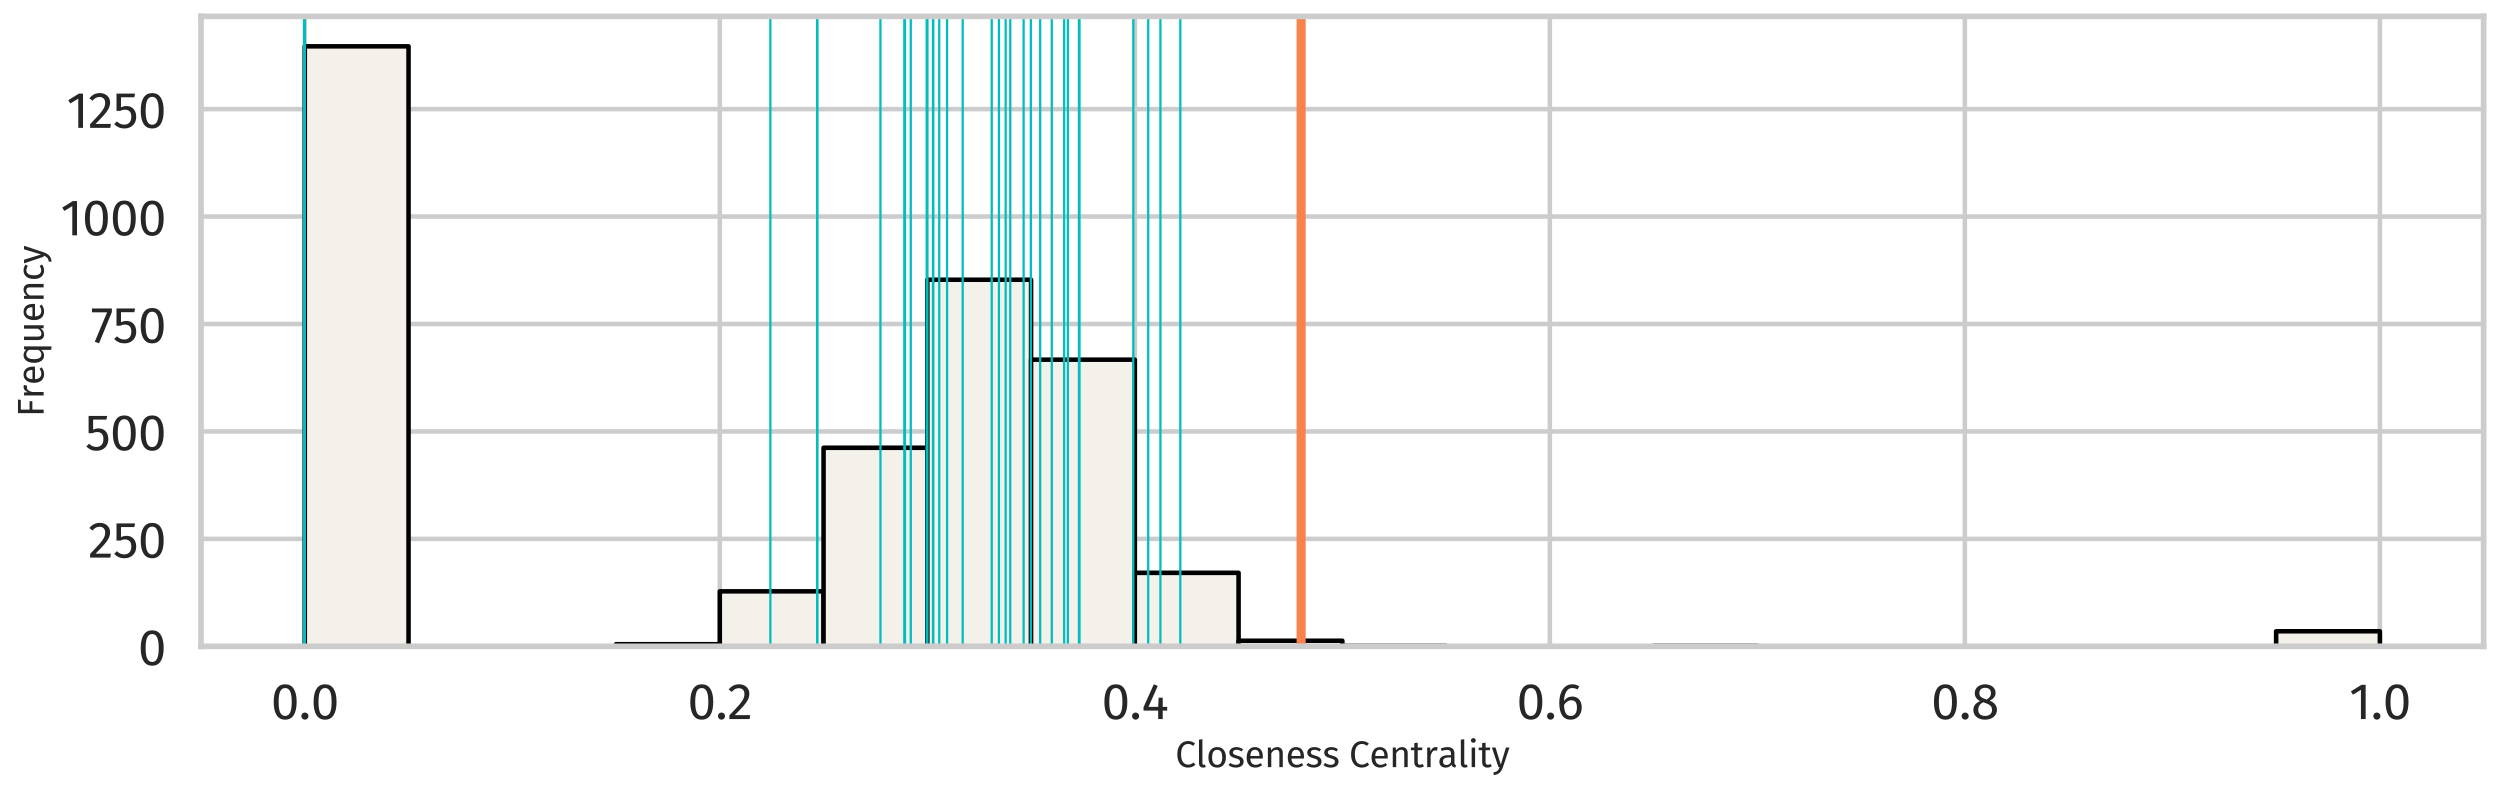 <?xml version="1.0" encoding="utf-8" standalone="no"?>
<!DOCTYPE svg PUBLIC "-//W3C//DTD SVG 1.1//EN"
  "http://www.w3.org/Graphics/SVG/1.1/DTD/svg11.dtd">
<svg xmlns:xlink="http://www.w3.org/1999/xlink" width="1100.059pt" height="348.173pt" viewBox="0 0 1100.059 348.173" xmlns="http://www.w3.org/2000/svg" version="1.1">
 <defs>
  <style type="text/css">*{stroke-linejoin: round; stroke-linecap: butt}</style>
 </defs>
 <g id="figure_1">
  <g id="patch_1">
   <path d="M 0 348.173 
L 1100.059 348.173 
L 1100.059 0 
L 0 0 
z
" style="fill: #ffffff"/>
  </g>
  <g id="axes_1">
   <g id="patch_2">
    <path d="M 88.459 284.4 
L 1092.859 284.4 
L 1092.859 7.2 
L 88.459 7.2 
z
" style="fill: #ffffff"/>
   </g>
   <g id="matplotlib.axis_1">
    <g id="xtick_1">
     <g id="line2d_1">
      <path d="M 134.113 284.4 
L 134.113 7.2 
" clip-path="url(#p1f985c1325)" style="fill: none; stroke: #cccccc; stroke-width: 2; stroke-linecap: round"/>
     </g>
     <g id="text_1">
      <!-- 0.0 -->
      <g style="fill: #262626" transform="translate(119.198 316.4) scale(0.22 -0.22)">
       <defs>
        <path id="FiraSans-Regular-30" d="M 1786 4346 
Q 2496 4346 2857 3779 
Q 3219 3213 3219 2138 
Q 3219 1062 2857 492 
Q 2496 -77 1786 -77 
Q 1075 -77 713 492 
Q 352 1062 352 2138 
Q 352 3213 713 3779 
Q 1075 4346 1786 4346 
z
M 1786 3878 
Q 1370 3878 1168 3468 
Q 966 3059 966 2138 
Q 966 1216 1168 803 
Q 1370 390 1786 390 
Q 2195 390 2400 803 
Q 2605 1216 2605 2138 
Q 2605 3053 2400 3465 
Q 2195 3878 1786 3878 
z
" transform="scale(0.016)"/>
        <path id="FiraSans-Regular-2e" d="M 762 813 
Q 954 813 1082 685 
Q 1210 557 1210 371 
Q 1210 186 1082 54 
Q 954 -77 762 -77 
Q 576 -77 448 54 
Q 320 186 320 371 
Q 320 557 448 685 
Q 576 813 762 813 
z
" transform="scale(0.016)"/>
       </defs>
       <use xlink:href="#FiraSans-Regular-30"/>
       <use xlink:href="#FiraSans-Regular-2e" transform="translate(55.8 0)"/>
       <use xlink:href="#FiraSans-Regular-30" transform="translate(79.8 0)"/>
      </g>
     </g>
    </g>
    <g id="xtick_2">
     <g id="line2d_2">
      <path d="M 316.731 284.4 
L 316.731 7.2 
" clip-path="url(#p1f985c1325)" style="fill: none; stroke: #cccccc; stroke-width: 2; stroke-linecap: round"/>
     </g>
     <g id="text_2">
      <!-- 0.2 -->
      <g style="fill: #262626" transform="translate(302.509 316.4) scale(0.22 -0.22)">
       <defs>
        <path id="FiraSans-Regular-32" d="M 1459 4346 
Q 1843 4346 2134 4192 
Q 2426 4038 2586 3772 
Q 2746 3507 2746 3174 
Q 2746 2784 2570 2425 
Q 2394 2067 2029 1651 
Q 1664 1235 922 493 
L 2848 493 
L 2778 0 
L 250 0 
L 250 467 
Q 1107 1357 1465 1769 
Q 1824 2182 1977 2489 
Q 2131 2797 2131 3149 
Q 2131 3482 1939 3670 
Q 1747 3859 1427 3859 
Q 1165 3859 966 3750 
Q 768 3642 544 3392 
L 160 3699 
Q 422 4026 742 4186 
Q 1062 4346 1459 4346 
z
" transform="scale(0.016)"/>
       </defs>
       <use xlink:href="#FiraSans-Regular-30"/>
       <use xlink:href="#FiraSans-Regular-2e" transform="translate(55.8 0)"/>
       <use xlink:href="#FiraSans-Regular-32" transform="translate(79.8 0)"/>
      </g>
     </g>
    </g>
    <g id="xtick_3">
     <g id="line2d_3">
      <path d="M 499.35 284.4 
L 499.35 7.2 
" clip-path="url(#p1f985c1325)" style="fill: none; stroke: #cccccc; stroke-width: 2; stroke-linecap: round"/>
     </g>
     <g id="text_3">
      <!-- 0.4 -->
      <g style="fill: #262626" transform="translate(484.72 316.4) scale(0.22 -0.22)">
       <defs>
        <path id="FiraSans-Regular-34" d="M 3213 1523 
L 3213 1056 
L 2656 1056 
L 2656 0 
L 2086 0 
L 2086 1056 
L 256 1056 
L 256 1478 
L 1542 4346 
L 2035 4141 
L 877 1523 
L 2093 1523 
L 2144 2675 
L 2656 2675 
L 2656 1523 
L 3213 1523 
z
" transform="scale(0.016)"/>
       </defs>
       <use xlink:href="#FiraSans-Regular-30"/>
       <use xlink:href="#FiraSans-Regular-2e" transform="translate(55.8 0)"/>
       <use xlink:href="#FiraSans-Regular-34" transform="translate(79.8 0)"/>
      </g>
     </g>
    </g>
    <g id="xtick_4">
     <g id="line2d_4">
      <path d="M 681.968 284.4 
L 681.968 7.2 
" clip-path="url(#p1f985c1325)" style="fill: none; stroke: #cccccc; stroke-width: 2; stroke-linecap: round"/>
     </g>
     <g id="text_4">
      <!-- 0.6 -->
      <g style="fill: #262626" transform="translate(667.328 316.4) scale(0.22 -0.22)">
       <defs>
        <path id="FiraSans-Regular-36" d="M 1971 2816 
Q 2298 2816 2566 2662 
Q 2835 2509 2995 2201 
Q 3155 1894 3155 1453 
Q 3155 998 2972 649 
Q 2790 301 2480 112 
Q 2170 -77 1792 -77 
Q 1043 -77 697 476 
Q 352 1030 352 2010 
Q 352 2707 547 3235 
Q 742 3763 1107 4054 
Q 1472 4346 1971 4346 
Q 2458 4346 2854 4083 
L 2624 3693 
Q 2323 3878 1965 3878 
Q 1504 3878 1235 3436 
Q 966 2995 941 2253 
Q 1338 2816 1971 2816 
z
M 1792 390 
Q 2163 390 2361 672 
Q 2560 954 2560 1434 
Q 2560 2349 1869 2349 
Q 1587 2349 1350 2192 
Q 1114 2035 947 1760 
Q 966 1056 1168 723 
Q 1370 390 1792 390 
z
" transform="scale(0.016)"/>
       </defs>
       <use xlink:href="#FiraSans-Regular-30"/>
       <use xlink:href="#FiraSans-Regular-2e" transform="translate(55.8 0)"/>
       <use xlink:href="#FiraSans-Regular-36" transform="translate(79.8 0)"/>
      </g>
     </g>
    </g>
    <g id="xtick_5">
     <g id="line2d_5">
      <path d="M 864.586 284.4 
L 864.586 7.2 
" clip-path="url(#p1f985c1325)" style="fill: none; stroke: #cccccc; stroke-width: 2; stroke-linecap: round"/>
     </g>
     <g id="text_5">
      <!-- 0.8 -->
      <g style="fill: #262626" transform="translate(849.748 316.4) scale(0.22 -0.22)">
       <defs>
        <path id="FiraSans-Regular-38" d="M 2336 2298 
Q 3238 1933 3238 1146 
Q 3238 794 3049 515 
Q 2861 237 2521 80 
Q 2182 -77 1754 -77 
Q 1318 -77 985 76 
Q 653 230 470 505 
Q 288 781 288 1133 
Q 288 1530 502 1798 
Q 717 2067 1133 2246 
Q 794 2419 630 2665 
Q 467 2912 467 3245 
Q 467 3590 649 3840 
Q 832 4090 1129 4218 
Q 1427 4346 1766 4346 
Q 2099 4346 2396 4224 
Q 2694 4102 2880 3856 
Q 3066 3610 3066 3264 
Q 3066 2944 2886 2713 
Q 2707 2483 2336 2298 
z
M 1766 3904 
Q 1434 3904 1238 3731 
Q 1043 3558 1043 3238 
Q 1043 2931 1232 2771 
Q 1421 2611 1837 2477 
L 1946 2438 
Q 2234 2605 2362 2790 
Q 2490 2976 2490 3245 
Q 2490 3546 2301 3725 
Q 2112 3904 1766 3904 
z
M 1760 390 
Q 2157 390 2390 595 
Q 2624 800 2624 1139 
Q 2624 1370 2534 1526 
Q 2445 1683 2246 1801 
Q 2048 1920 1690 2042 
L 1530 2099 
Q 1210 1946 1056 1712 
Q 902 1478 902 1133 
Q 902 781 1132 585 
Q 1363 390 1760 390 
z
" transform="scale(0.016)"/>
       </defs>
       <use xlink:href="#FiraSans-Regular-30"/>
       <use xlink:href="#FiraSans-Regular-2e" transform="translate(55.8 0)"/>
       <use xlink:href="#FiraSans-Regular-38" transform="translate(79.8 0)"/>
      </g>
     </g>
    </g>
    <g id="xtick_6">
     <g id="line2d_6">
      <path d="M 1047.204 284.4 
L 1047.204 7.2 
" clip-path="url(#p1f985c1325)" style="fill: none; stroke: #cccccc; stroke-width: 2; stroke-linecap: round"/>
     </g>
     <g id="text_6">
      <!-- 1.0 -->
      <g style="fill: #262626" transform="translate(1033.664 316.4) scale(0.22 -0.22)">
       <defs>
        <path id="FiraSans-Regular-31" d="M 2067 4282 
L 2067 0 
L 1478 0 
L 1478 3654 
L 480 3046 
L 224 3462 
L 1549 4282 
L 2067 4282 
z
" transform="scale(0.016)"/>
       </defs>
       <use xlink:href="#FiraSans-Regular-31"/>
       <use xlink:href="#FiraSans-Regular-2e" transform="translate(43.3 0)"/>
       <use xlink:href="#FiraSans-Regular-30" transform="translate(67.3 0)"/>
      </g>
     </g>
    </g>
    <g id="text_7">
     <!-- Closeness Centrality -->
     <g style="fill: #262626" transform="translate(517.148 337.565) scale(0.16 -0.16)">
      <defs>
       <path id="FiraSans-Regular-43" d="M 2182 4486 
Q 2579 4486 2851 4384 
Q 3123 4282 3405 4051 
L 3072 3661 
Q 2669 3987 2221 3987 
Q 1670 3987 1334 3564 
Q 998 3142 998 2208 
Q 998 1299 1331 867 
Q 1664 435 2214 435 
Q 2496 435 2707 531 
Q 2918 627 3155 800 
L 3456 416 
Q 3251 205 2931 64 
Q 2611 -77 2195 -77 
Q 1658 -77 1238 188 
Q 819 454 585 969 
Q 352 1485 352 2208 
Q 352 2931 595 3446 
Q 838 3962 1254 4224 
Q 1670 4486 2182 4486 
z
" transform="scale(0.016)"/>
       <path id="FiraSans-Regular-6c" d="M 1280 -77 
Q 954 -77 765 118 
Q 576 314 576 666 
L 576 4730 
L 1165 4800 
L 1165 678 
Q 1165 538 1213 474 
Q 1261 410 1376 410 
Q 1498 410 1594 448 
L 1747 38 
Q 1536 -77 1280 -77 
z
" transform="scale(0.016)"/>
       <path id="FiraSans-Regular-6f" d="M 1875 3450 
Q 2586 3450 2979 2976 
Q 3373 2502 3373 1690 
Q 3373 1165 3193 765 
Q 3014 365 2675 144 
Q 2336 -77 1869 -77 
Q 1158 -77 761 396 
Q 365 870 365 1683 
Q 365 2208 544 2608 
Q 723 3008 1062 3229 
Q 1402 3450 1875 3450 
z
M 1875 2976 
Q 998 2976 998 1683 
Q 998 397 1869 397 
Q 2739 397 2739 1690 
Q 2739 2976 1875 2976 
z
" transform="scale(0.016)"/>
       <path id="FiraSans-Regular-73" d="M 1523 3450 
Q 1869 3450 2144 3354 
Q 2419 3258 2669 3066 
L 2419 2694 
Q 2189 2842 1981 2912 
Q 1773 2982 1542 2982 
Q 1254 2982 1088 2864 
Q 922 2746 922 2541 
Q 922 2336 1078 2221 
Q 1235 2106 1645 1997 
Q 2208 1856 2486 1613 
Q 2765 1370 2765 947 
Q 2765 448 2377 185 
Q 1990 -77 1434 -77 
Q 666 -77 160 365 
L 474 723 
Q 902 397 1421 397 
Q 1754 397 1949 534 
Q 2144 672 2144 909 
Q 2144 1082 2073 1187 
Q 2003 1293 1830 1373 
Q 1658 1453 1325 1542 
Q 787 1683 547 1920 
Q 307 2157 307 2522 
Q 307 2784 464 2998 
Q 621 3213 899 3331 
Q 1178 3450 1523 3450 
z
" transform="scale(0.016)"/>
       <path id="FiraSans-Regular-65" d="M 3155 1786 
Q 3155 1638 3142 1485 
L 992 1485 
Q 1030 928 1273 665 
Q 1517 403 1901 403 
Q 2144 403 2349 473 
Q 2554 544 2778 698 
L 3034 346 
Q 2496 -77 1856 -77 
Q 1152 -77 758 384 
Q 365 845 365 1651 
Q 365 2176 534 2582 
Q 704 2989 1021 3219 
Q 1338 3450 1766 3450 
Q 2438 3450 2796 3008 
Q 3155 2566 3155 1786 
z
M 2573 1958 
Q 2573 2458 2374 2720 
Q 2176 2982 1779 2982 
Q 1056 2982 992 1920 
L 2573 1920 
L 2573 1958 
z
" transform="scale(0.016)"/>
       <path id="FiraSans-Regular-6e" d="M 2195 3450 
Q 2656 3450 2915 3174 
Q 3174 2899 3174 2419 
L 3174 0 
L 2586 0 
L 2586 2336 
Q 2586 2694 2451 2841 
Q 2317 2989 2054 2989 
Q 1786 2989 1581 2835 
Q 1376 2682 1197 2394 
L 1197 0 
L 608 0 
L 608 3373 
L 1114 3373 
L 1165 2874 
Q 1344 3142 1609 3296 
Q 1875 3450 2195 3450 
z
" transform="scale(0.016)"/>
       <path id="FiraSans-Regular-20" transform="scale(0.016)"/>
       <path id="FiraSans-Regular-74" d="M 2310 154 
Q 1978 -77 1555 -77 
Q 1126 -77 886 169 
Q 646 416 646 883 
L 646 2918 
L 58 2918 
L 58 3373 
L 646 3373 
L 646 4134 
L 1235 4205 
L 1235 3373 
L 2035 3373 
L 1971 2918 
L 1235 2918 
L 1235 909 
Q 1235 646 1328 528 
Q 1421 410 1638 410 
Q 1837 410 2086 544 
L 2310 154 
z
" transform="scale(0.016)"/>
       <path id="FiraSans-Regular-72" d="M 2074 3450 
Q 2253 3450 2406 3411 
L 2298 2835 
Q 2144 2874 2003 2874 
Q 1690 2874 1498 2643 
Q 1306 2413 1197 1926 
L 1197 0 
L 608 0 
L 608 3373 
L 1114 3373 
L 1171 2688 
Q 1306 3066 1536 3258 
Q 1766 3450 2074 3450 
z
" transform="scale(0.016)"/>
       <path id="FiraSans-Regular-61" d="M 2880 787 
Q 2880 582 2950 483 
Q 3021 384 3162 333 
L 3027 -77 
Q 2765 -45 2605 70 
Q 2445 186 2368 429 
Q 2029 -77 1363 -77 
Q 864 -77 576 204 
Q 288 486 288 941 
Q 288 1478 675 1766 
Q 1062 2054 1773 2054 
L 2291 2054 
L 2291 2304 
Q 2291 2662 2118 2816 
Q 1946 2970 1587 2970 
Q 1216 2970 678 2790 
L 531 3219 
Q 1158 3450 1696 3450 
Q 2291 3450 2585 3158 
Q 2880 2867 2880 2330 
L 2880 787 
z
M 1498 365 
Q 2003 365 2291 890 
L 2291 1664 
L 1850 1664 
Q 915 1664 915 973 
Q 915 672 1062 518 
Q 1210 365 1498 365 
z
" transform="scale(0.016)"/>
       <path id="FiraSans-Regular-69" d="M 1197 3373 
L 1197 0 
L 608 0 
L 608 3373 
L 1197 3373 
z
M 896 4992 
Q 1082 4992 1197 4877 
Q 1312 4762 1312 4589 
Q 1312 4416 1197 4304 
Q 1082 4192 896 4192 
Q 717 4192 601 4304 
Q 486 4416 486 4589 
Q 486 4762 601 4877 
Q 717 4992 896 4992 
z
" transform="scale(0.016)"/>
       <path id="FiraSans-Regular-79" d="M 1958 -19 
Q 1760 -608 1405 -950 
Q 1050 -1293 390 -1363 
L 326 -902 
Q 659 -845 857 -736 
Q 1056 -627 1174 -457 
Q 1293 -288 1395 0 
L 1197 0 
L 64 3373 
L 691 3373 
L 1594 429 
L 2477 3373 
L 3085 3373 
L 1958 -19 
z
" transform="scale(0.016)"/>
      </defs>
      <use xlink:href="#FiraSans-Regular-43"/>
      <use xlink:href="#FiraSans-Regular-6c" transform="translate(56 0)"/>
      <use xlink:href="#FiraSans-Regular-6f" transform="translate(85.3 0)"/>
      <use xlink:href="#FiraSans-Regular-73" transform="translate(143.7 0)"/>
      <use xlink:href="#FiraSans-Regular-65" transform="translate(190.4 0)"/>
      <use xlink:href="#FiraSans-Regular-6e" transform="translate(244.9 0)"/>
      <use xlink:href="#FiraSans-Regular-65" transform="translate(303.5 0)"/>
      <use xlink:href="#FiraSans-Regular-73" transform="translate(358 0)"/>
      <use xlink:href="#FiraSans-Regular-73" transform="translate(404.7 0)"/>
      <use xlink:href="#FiraSans-Regular-20" transform="translate(451.4 0)"/>
      <use xlink:href="#FiraSans-Regular-43" transform="translate(477.9 0)"/>
      <use xlink:href="#FiraSans-Regular-65" transform="translate(533.9 0)"/>
      <use xlink:href="#FiraSans-Regular-6e" transform="translate(588.4 0)"/>
      <use xlink:href="#FiraSans-Regular-74" transform="translate(647 0)"/>
      <use xlink:href="#FiraSans-Regular-72" transform="translate(683.1 0)"/>
      <use xlink:href="#FiraSans-Regular-61" transform="translate(721.7 0)"/>
      <use xlink:href="#FiraSans-Regular-6c" transform="translate(776.1 0)"/>
      <use xlink:href="#FiraSans-Regular-69" transform="translate(805.4 0)"/>
      <use xlink:href="#FiraSans-Regular-74" transform="translate(833.6 0)"/>
      <use xlink:href="#FiraSans-Regular-79" transform="translate(869.7 0)"/>
     </g>
    </g>
   </g>
   <g id="matplotlib.axis_2">
    <g id="ytick_1">
     <g id="line2d_7">
      <path d="M 88.459 284.4 
L 1092.859 284.4 
" clip-path="url(#p1f985c1325)" style="fill: none; stroke: #cccccc; stroke-width: 2; stroke-linecap: round"/>
     </g>
     <g id="text_8">
      <!-- 0 -->
      <g style="fill: #262626" transform="translate(60.683 292.65) scale(0.22 -0.22)">
       <use xlink:href="#FiraSans-Regular-30"/>
      </g>
     </g>
    </g>
    <g id="ytick_2">
     <g id="line2d_8">
      <path d="M 88.459 237.122 
L 1092.859 237.122 
" clip-path="url(#p1f985c1325)" style="fill: none; stroke: #cccccc; stroke-width: 2; stroke-linecap: round"/>
     </g>
     <g id="text_9">
      <!-- 250 -->
      <g style="fill: #262626" transform="translate(38.773 245.372) scale(0.22 -0.22)">
       <defs>
        <path id="FiraSans-Regular-35" d="M 2688 3821 
L 1018 3821 
L 1018 2560 
Q 1344 2726 1702 2726 
Q 2253 2726 2585 2364 
Q 2918 2003 2918 1370 
Q 2918 947 2732 617 
Q 2547 288 2211 105 
Q 1875 -77 1434 -77 
Q 1043 -77 736 60 
Q 429 198 166 467 
L 512 806 
Q 717 602 934 502 
Q 1152 403 1427 403 
Q 1837 403 2070 659 
Q 2304 915 2304 1382 
Q 2304 1850 2093 2061 
Q 1882 2272 1523 2272 
Q 1357 2272 1216 2237 
Q 1075 2202 915 2125 
L 454 2125 
L 454 4282 
L 2771 4282 
L 2688 3821 
z
" transform="scale(0.016)"/>
       </defs>
       <use xlink:href="#FiraSans-Regular-32"/>
       <use xlink:href="#FiraSans-Regular-35" transform="translate(49.5 0)"/>
       <use xlink:href="#FiraSans-Regular-30" transform="translate(99.6 0)"/>
      </g>
     </g>
    </g>
    <g id="ytick_3">
     <g id="line2d_9">
      <path d="M 88.459 189.844 
L 1092.859 189.844 
" clip-path="url(#p1f985c1325)" style="fill: none; stroke: #cccccc; stroke-width: 2; stroke-linecap: round"/>
     </g>
     <g id="text_10">
      <!-- 500 -->
      <g style="fill: #262626" transform="translate(37.388 198.094) scale(0.22 -0.22)">
       <use xlink:href="#FiraSans-Regular-35"/>
       <use xlink:href="#FiraSans-Regular-30" transform="translate(50.1 0)"/>
       <use xlink:href="#FiraSans-Regular-30" transform="translate(105.9 0)"/>
      </g>
     </g>
    </g>
    <g id="ytick_4">
     <g id="line2d_10">
      <path d="M 88.459 142.566 
L 1092.859 142.566 
" clip-path="url(#p1f985c1325)" style="fill: none; stroke: #cccccc; stroke-width: 2; stroke-linecap: round"/>
     </g>
     <g id="text_11">
      <!-- 750 -->
      <g style="fill: #262626" transform="translate(39.893 150.816) scale(0.22 -0.22)">
       <defs>
        <path id="FiraSans-Regular-37" d="M 2650 4282 
L 2650 3840 
L 1050 -64 
L 512 115 
L 2054 3802 
L 160 3802 
L 160 4282 
L 2650 4282 
z
" transform="scale(0.016)"/>
       </defs>
       <use xlink:href="#FiraSans-Regular-37"/>
       <use xlink:href="#FiraSans-Regular-35" transform="translate(44.4 0)"/>
       <use xlink:href="#FiraSans-Regular-30" transform="translate(94.5 0)"/>
      </g>
     </g>
    </g>
    <g id="ytick_5">
     <g id="line2d_11">
      <path d="M 88.459 95.288 
L 1092.859 95.288 
" clip-path="url(#p1f985c1325)" style="fill: none; stroke: #cccccc; stroke-width: 2; stroke-linecap: round"/>
     </g>
     <g id="text_12">
      <!-- 1000 -->
      <g style="fill: #262626" transform="translate(26.608 103.538) scale(0.22 -0.22)">
       <use xlink:href="#FiraSans-Regular-31"/>
       <use xlink:href="#FiraSans-Regular-30" transform="translate(43.3 0)"/>
       <use xlink:href="#FiraSans-Regular-30" transform="translate(99.1 0)"/>
       <use xlink:href="#FiraSans-Regular-30" transform="translate(154.9 0)"/>
      </g>
     </g>
    </g>
    <g id="ytick_6">
     <g id="line2d_12">
      <path d="M 88.459 48.01 
L 1092.859 48.01 
" clip-path="url(#p1f985c1325)" style="fill: none; stroke: #cccccc; stroke-width: 2; stroke-linecap: round"/>
     </g>
     <g id="text_13">
      <!-- 1250 -->
      <g style="fill: #262626" transform="translate(29.247 56.26) scale(0.22 -0.22)">
       <use xlink:href="#FiraSans-Regular-31"/>
       <use xlink:href="#FiraSans-Regular-32" transform="translate(43.3 0)"/>
       <use xlink:href="#FiraSans-Regular-35" transform="translate(92.8 0)"/>
       <use xlink:href="#FiraSans-Regular-30" transform="translate(142.9 0)"/>
      </g>
     </g>
    </g>
    <g id="text_14">
     <!-- Frequency -->
     <g style="fill: #262626" transform="translate(19.2 183.423) rotate(-90) scale(0.16 -0.16)">
      <defs>
       <path id="FiraSans-Regular-46" d="M 640 0 
L 640 4410 
L 2982 4410 
L 2912 3923 
L 1248 3923 
L 1248 2419 
L 2688 2419 
L 2688 1939 
L 1248 1939 
L 1248 0 
L 640 0 
z
" transform="scale(0.016)"/>
       <path id="FiraSans-Regular-71" d="M 3219 3373 
L 3219 -1363 
L 2630 -1293 
L 2630 448 
Q 2464 198 2217 60 
Q 1971 -77 1670 -77 
Q 1069 -77 733 396 
Q 397 870 397 1670 
Q 397 2189 557 2592 
Q 717 2995 1017 3222 
Q 1318 3450 1722 3450 
Q 2259 3450 2669 2995 
L 2714 3373 
L 3219 3373 
z
M 1798 390 
Q 2067 390 2259 515 
Q 2451 640 2630 890 
L 2630 2541 
Q 2464 2758 2275 2870 
Q 2086 2982 1850 2982 
Q 1459 2982 1244 2656 
Q 1030 2330 1030 1683 
Q 1030 1030 1228 710 
Q 1427 390 1798 390 
z
" transform="scale(0.016)"/>
       <path id="FiraSans-Regular-75" d="M 3117 0 
L 2611 0 
L 2566 525 
Q 2374 211 2124 67 
Q 1875 -77 1517 -77 
Q 1075 -77 825 192 
Q 576 461 576 954 
L 576 3373 
L 1165 3373 
L 1165 1018 
Q 1165 672 1286 528 
Q 1408 384 1683 384 
Q 2176 384 2528 966 
L 2528 3373 
L 3117 3373 
L 3117 0 
z
" transform="scale(0.016)"/>
       <path id="FiraSans-Regular-63" d="M 1837 3450 
Q 2138 3450 2387 3363 
Q 2637 3277 2867 3085 
L 2586 2714 
Q 2406 2842 2236 2902 
Q 2067 2963 1862 2963 
Q 1453 2963 1225 2636 
Q 998 2310 998 1670 
Q 998 1030 1222 726 
Q 1446 422 1862 422 
Q 2061 422 2227 483 
Q 2394 544 2598 678 
L 2867 294 
Q 2406 -77 1837 -77 
Q 1152 -77 758 384 
Q 365 845 365 1658 
Q 365 2195 544 2598 
Q 723 3002 1052 3226 
Q 1382 3450 1837 3450 
z
" transform="scale(0.016)"/>
      </defs>
      <use xlink:href="#FiraSans-Regular-46"/>
      <use xlink:href="#FiraSans-Regular-72" transform="translate(49.1 0)"/>
      <use xlink:href="#FiraSans-Regular-65" transform="translate(87.7 0)"/>
      <use xlink:href="#FiraSans-Regular-71" transform="translate(142.2 0)"/>
      <use xlink:href="#FiraSans-Regular-75" transform="translate(202 0)"/>
      <use xlink:href="#FiraSans-Regular-65" transform="translate(260.2 0)"/>
      <use xlink:href="#FiraSans-Regular-6e" transform="translate(314.7 0)"/>
      <use xlink:href="#FiraSans-Regular-63" transform="translate(373.3 0)"/>
      <use xlink:href="#FiraSans-Regular-79" transform="translate(421.1 0)"/>
     </g>
    </g>
   </g>
   <g id="patch_3">
    <path d="M 134.113 284.4 
L 179.768 284.4 
L 179.768 20.4 
L 134.113 20.4 
z
" clip-path="url(#p1f985c1325)" style="fill: #f3f1e9; stroke: #000000; stroke-width: 2; stroke-linejoin: miter"/>
   </g>
   <g id="patch_4">
    <path d="M 179.768 284.4 
L 225.422 284.4 
L 225.422 284.4 
L 179.768 284.4 
z
" clip-path="url(#p1f985c1325)" style="fill: #f3f1e9; stroke: #000000; stroke-width: 2; stroke-linejoin: miter"/>
   </g>
   <g id="patch_5">
    <path d="M 225.422 284.4 
L 271.077 284.4 
L 271.077 284.4 
L 225.422 284.4 
z
" clip-path="url(#p1f985c1325)" style="fill: #f3f1e9; stroke: #000000; stroke-width: 2; stroke-linejoin: miter"/>
   </g>
   <g id="patch_6">
    <path d="M 271.077 284.4 
L 316.731 284.4 
L 316.731 283.454 
L 271.077 283.454 
z
" clip-path="url(#p1f985c1325)" style="fill: #f3f1e9; stroke: #000000; stroke-width: 2; stroke-linejoin: miter"/>
   </g>
   <g id="patch_7">
    <path d="M 316.731 284.4 
L 362.386 284.4 
L 362.386 260.194 
L 316.731 260.194 
z
" clip-path="url(#p1f985c1325)" style="fill: #f3f1e9; stroke: #000000; stroke-width: 2; stroke-linejoin: miter"/>
   </g>
   <g id="patch_8">
    <path d="M 362.386 284.4 
L 408.041 284.4 
L 408.041 197.03 
L 362.386 197.03 
z
" clip-path="url(#p1f985c1325)" style="fill: #f3f1e9; stroke: #000000; stroke-width: 2; stroke-linejoin: miter"/>
   </g>
   <g id="patch_9">
    <path d="M 408.041 284.4 
L 453.695 284.4 
L 453.695 123.088 
L 408.041 123.088 
z
" clip-path="url(#p1f985c1325)" style="fill: #f3f1e9; stroke: #000000; stroke-width: 2; stroke-linejoin: miter"/>
   </g>
   <g id="patch_10">
    <path d="M 453.695 284.4 
L 499.35 284.4 
L 499.35 158.262 
L 453.695 158.262 
z
" clip-path="url(#p1f985c1325)" style="fill: #f3f1e9; stroke: #000000; stroke-width: 2; stroke-linejoin: miter"/>
   </g>
   <g id="patch_11">
    <path d="M 499.35 284.4 
L 545.004 284.4 
L 545.004 252.062 
L 499.35 252.062 
z
" clip-path="url(#p1f985c1325)" style="fill: #f3f1e9; stroke: #000000; stroke-width: 2; stroke-linejoin: miter"/>
   </g>
   <g id="patch_12">
    <path d="M 545.004 284.4 
L 590.659 284.4 
L 590.659 281.942 
L 545.004 281.942 
z
" clip-path="url(#p1f985c1325)" style="fill: #f3f1e9; stroke: #000000; stroke-width: 2; stroke-linejoin: miter"/>
   </g>
   <g id="patch_13">
    <path d="M 590.659 284.4 
L 636.313 284.4 
L 636.313 284.211 
L 590.659 284.211 
z
" clip-path="url(#p1f985c1325)" style="fill: #f3f1e9; stroke: #000000; stroke-width: 2; stroke-linejoin: miter"/>
   </g>
   <g id="patch_14">
    <path d="M 636.313 284.4 
L 681.968 284.4 
L 681.968 284.4 
L 636.313 284.4 
z
" clip-path="url(#p1f985c1325)" style="fill: #f3f1e9; stroke: #000000; stroke-width: 2; stroke-linejoin: miter"/>
   </g>
   <g id="patch_15">
    <path d="M 681.968 284.4 
L 727.622 284.4 
L 727.622 284.4 
L 681.968 284.4 
z
" clip-path="url(#p1f985c1325)" style="fill: #f3f1e9; stroke: #000000; stroke-width: 2; stroke-linejoin: miter"/>
   </g>
   <g id="patch_16">
    <path d="M 727.622 284.4 
L 773.277 284.4 
L 773.277 284.211 
L 727.622 284.211 
z
" clip-path="url(#p1f985c1325)" style="fill: #f3f1e9; stroke: #000000; stroke-width: 2; stroke-linejoin: miter"/>
   </g>
   <g id="patch_17">
    <path d="M 773.277 284.4 
L 818.931 284.4 
L 818.931 284.4 
L 773.277 284.4 
z
" clip-path="url(#p1f985c1325)" style="fill: #f3f1e9; stroke: #000000; stroke-width: 2; stroke-linejoin: miter"/>
   </g>
   <g id="patch_18">
    <path d="M 818.931 284.4 
L 864.586 284.4 
L 864.586 284.4 
L 818.931 284.4 
z
" clip-path="url(#p1f985c1325)" style="fill: #f3f1e9; stroke: #000000; stroke-width: 2; stroke-linejoin: miter"/>
   </g>
   <g id="patch_19">
    <path d="M 864.586 284.4 
L 910.241 284.4 
L 910.241 284.4 
L 864.586 284.4 
z
" clip-path="url(#p1f985c1325)" style="fill: #f3f1e9; stroke: #000000; stroke-width: 2; stroke-linejoin: miter"/>
   </g>
   <g id="patch_20">
    <path d="M 910.241 284.4 
L 955.895 284.4 
L 955.895 284.4 
L 910.241 284.4 
z
" clip-path="url(#p1f985c1325)" style="fill: #f3f1e9; stroke: #000000; stroke-width: 2; stroke-linejoin: miter"/>
   </g>
   <g id="patch_21">
    <path d="M 955.895 284.4 
L 1001.55 284.4 
L 1001.55 284.4 
L 955.895 284.4 
z
" clip-path="url(#p1f985c1325)" style="fill: #f3f1e9; stroke: #000000; stroke-width: 2; stroke-linejoin: miter"/>
   </g>
   <g id="patch_22">
    <path d="M 1001.55 284.4 
L 1047.204 284.4 
L 1047.204 277.781 
L 1001.55 277.781 
z
" clip-path="url(#p1f985c1325)" style="fill: #f3f1e9; stroke: #000000; stroke-width: 2; stroke-linejoin: miter"/>
   </g>
   <g id="line2d_13">
    <path d="M 444.534 284.4 
L 444.534 7.2 
" clip-path="url(#p1f985c1325)" style="fill: none; stroke: #00bdbf; stroke-linecap: round"/>
   </g>
   <g id="line2d_14">
    <path d="M 457.703 284.4 
L 457.703 7.2 
" clip-path="url(#p1f985c1325)" style="fill: none; stroke: #00bdbf; stroke-linecap: round"/>
   </g>
   <g id="line2d_15">
    <path d="M 474.754 284.4 
L 474.754 7.2 
" clip-path="url(#p1f985c1325)" style="fill: none; stroke: #00bdbf; stroke-linecap: round"/>
   </g>
   <g id="line2d_16">
    <path d="M 474.994 284.4 
L 474.994 7.2 
" clip-path="url(#p1f985c1325)" style="fill: none; stroke: #00bdbf; stroke-linecap: round"/>
   </g>
   <g id="line2d_17">
    <path d="M 498.689 284.4 
L 498.689 7.2 
" clip-path="url(#p1f985c1325)" style="fill: none; stroke: #00bdbf; stroke-linecap: round"/>
   </g>
   <g id="line2d_18">
    <path d="M 519.369 284.4 
L 519.369 7.2 
" clip-path="url(#p1f985c1325)" style="fill: none; stroke: #00bdbf; stroke-linecap: round"/>
   </g>
   <g id="line2d_19">
    <path d="M 505.236 284.4 
L 505.236 7.2 
" clip-path="url(#p1f985c1325)" style="fill: none; stroke: #00bdbf; stroke-linecap: round"/>
   </g>
   <g id="line2d_20">
    <path d="M 462.806 284.4 
L 462.806 7.2 
" clip-path="url(#p1f985c1325)" style="fill: none; stroke: #00bdbf; stroke-linecap: round"/>
   </g>
   <g id="line2d_21">
    <path d="M 510.61 284.4 
L 510.61 7.2 
" clip-path="url(#p1f985c1325)" style="fill: none; stroke: #00bdbf; stroke-linecap: round"/>
   </g>
   <g id="line2d_22">
    <path d="M 398.216 284.4 
L 398.216 7.2 
" clip-path="url(#p1f985c1325)" style="fill: none; stroke: #00bdbf; stroke-linecap: round"/>
   </g>
   <g id="line2d_23">
    <path d="M 408.092 284.4 
L 408.092 7.2 
" clip-path="url(#p1f985c1325)" style="fill: none; stroke: #00bdbf; stroke-linecap: round"/>
   </g>
   <g id="line2d_24">
    <path d="M 453.599 284.4 
L 453.599 7.2 
" clip-path="url(#p1f985c1325)" style="fill: none; stroke: #00bdbf; stroke-linecap: round"/>
   </g>
   <g id="line2d_25">
    <path d="M 400.763 284.4 
L 400.763 7.2 
" clip-path="url(#p1f985c1325)" style="fill: none; stroke: #00bdbf; stroke-linecap: round"/>
   </g>
   <g id="line2d_26">
    <path d="M 468.257 284.4 
L 468.257 7.2 
" clip-path="url(#p1f985c1325)" style="fill: none; stroke: #00bdbf; stroke-linecap: round"/>
   </g>
   <g id="line2d_27">
    <path d="M 410.535 284.4 
L 410.535 7.2 
" clip-path="url(#p1f985c1325)" style="fill: none; stroke: #00bdbf; stroke-linecap: round"/>
   </g>
   <g id="line2d_28">
    <path d="M 134.113 284.4 
L 134.113 7.2 
" clip-path="url(#p1f985c1325)" style="fill: none; stroke: #00bdbf; stroke-linecap: round"/>
   </g>
   <g id="line2d_29">
    <path d="M 436.384 284.4 
L 436.384 7.2 
" clip-path="url(#p1f985c1325)" style="fill: none; stroke: #00bdbf; stroke-linecap: round"/>
   </g>
   <g id="line2d_30">
    <path d="M 134.113 284.4 
L 134.113 7.2 
" clip-path="url(#p1f985c1325)" style="fill: none; stroke: #00bdbf; stroke-linecap: round"/>
   </g>
   <g id="line2d_31">
    <path d="M 134.113 284.4 
L 134.113 7.2 
" clip-path="url(#p1f985c1325)" style="fill: none; stroke: #00bdbf; stroke-linecap: round"/>
   </g>
   <g id="line2d_32">
    <path d="M 134.113 284.4 
L 134.113 7.2 
" clip-path="url(#p1f985c1325)" style="fill: none; stroke: #00bdbf; stroke-linecap: round"/>
   </g>
   <g id="line2d_33">
    <path d="M 413.289 284.4 
L 413.289 7.2 
" clip-path="url(#p1f985c1325)" style="fill: none; stroke: #00bdbf; stroke-linecap: round"/>
   </g>
   <g id="line2d_34">
    <path d="M 134.113 284.4 
L 134.113 7.2 
" clip-path="url(#p1f985c1325)" style="fill: none; stroke: #00bdbf; stroke-linecap: round"/>
   </g>
   <g id="line2d_35">
    <path d="M 469.881 284.4 
L 469.881 7.2 
" clip-path="url(#p1f985c1325)" style="fill: none; stroke: #00bdbf; stroke-linecap: round"/>
   </g>
   <g id="line2d_36">
    <path d="M 410.64 284.4 
L 410.64 7.2 
" clip-path="url(#p1f985c1325)" style="fill: none; stroke: #00bdbf; stroke-linecap: round"/>
   </g>
   <g id="line2d_37">
    <path d="M 134.113 284.4 
L 134.113 7.2 
" clip-path="url(#p1f985c1325)" style="fill: none; stroke: #00bdbf; stroke-linecap: round"/>
   </g>
   <g id="line2d_38">
    <path d="M 134.113 284.4 
L 134.113 7.2 
" clip-path="url(#p1f985c1325)" style="fill: none; stroke: #00bdbf; stroke-linecap: round"/>
   </g>
   <g id="line2d_39">
    <path d="M 442.513 284.4 
L 442.513 7.2 
" clip-path="url(#p1f985c1325)" style="fill: none; stroke: #00bdbf; stroke-linecap: round"/>
   </g>
   <g id="line2d_40">
    <path d="M 439.554 284.4 
L 439.554 7.2 
" clip-path="url(#p1f985c1325)" style="fill: none; stroke: #00bdbf; stroke-linecap: round"/>
   </g>
   <g id="line2d_41">
    <path d="M 134.113 284.4 
L 134.113 7.2 
" clip-path="url(#p1f985c1325)" style="fill: none; stroke: #00bdbf; stroke-linecap: round"/>
   </g>
   <g id="line2d_42">
    <path d="M 134.113 284.4 
L 134.113 7.2 
" clip-path="url(#p1f985c1325)" style="fill: none; stroke: #00bdbf; stroke-linecap: round"/>
   </g>
   <g id="line2d_43">
    <path d="M 134.113 284.4 
L 134.113 7.2 
" clip-path="url(#p1f985c1325)" style="fill: none; stroke: #00bdbf; stroke-linecap: round"/>
   </g>
   <g id="line2d_44">
    <path d="M 134.113 284.4 
L 134.113 7.2 
" clip-path="url(#p1f985c1325)" style="fill: none; stroke: #00bdbf; stroke-linecap: round"/>
   </g>
   <g id="line2d_45">
    <path d="M 134.113 284.4 
L 134.113 7.2 
" clip-path="url(#p1f985c1325)" style="fill: none; stroke: #00bdbf; stroke-linecap: round"/>
   </g>
   <g id="line2d_46">
    <path d="M 134.113 284.4 
L 134.113 7.2 
" clip-path="url(#p1f985c1325)" style="fill: none; stroke: #00bdbf; stroke-linecap: round"/>
   </g>
   <g id="line2d_47">
    <path d="M 359.598 284.4 
L 359.598 7.2 
" clip-path="url(#p1f985c1325)" style="fill: none; stroke: #00bdbf; stroke-linecap: round"/>
   </g>
   <g id="line2d_48">
    <path d="M 134.113 284.4 
L 134.113 7.2 
" clip-path="url(#p1f985c1325)" style="fill: none; stroke: #00bdbf; stroke-linecap: round"/>
   </g>
   <g id="line2d_49">
    <path d="M 134.113 284.4 
L 134.113 7.2 
" clip-path="url(#p1f985c1325)" style="fill: none; stroke: #00bdbf; stroke-linecap: round"/>
   </g>
   <g id="line2d_50">
    <path d="M 134.113 284.4 
L 134.113 7.2 
" clip-path="url(#p1f985c1325)" style="fill: none; stroke: #00bdbf; stroke-linecap: round"/>
   </g>
   <g id="line2d_51">
    <path d="M 387.415 284.4 
L 387.415 7.2 
" clip-path="url(#p1f985c1325)" style="fill: none; stroke: #00bdbf; stroke-linecap: round"/>
   </g>
   <g id="line2d_52">
    <path d="M 359.598 284.4 
L 359.598 7.2 
" clip-path="url(#p1f985c1325)" style="fill: none; stroke: #00bdbf; stroke-linecap: round"/>
   </g>
   <g id="line2d_53">
    <path d="M 134.113 284.4 
L 134.113 7.2 
" clip-path="url(#p1f985c1325)" style="fill: none; stroke: #00bdbf; stroke-linecap: round"/>
   </g>
   <g id="line2d_54">
    <path d="M 134.113 284.4 
L 134.113 7.2 
" clip-path="url(#p1f985c1325)" style="fill: none; stroke: #00bdbf; stroke-linecap: round"/>
   </g>
   <g id="line2d_55">
    <path d="M 134.113 284.4 
L 134.113 7.2 
" clip-path="url(#p1f985c1325)" style="fill: none; stroke: #00bdbf; stroke-linecap: round"/>
   </g>
   <g id="line2d_56">
    <path d="M 134.113 284.4 
L 134.113 7.2 
" clip-path="url(#p1f985c1325)" style="fill: none; stroke: #00bdbf; stroke-linecap: round"/>
   </g>
   <g id="line2d_57">
    <path d="M 338.982 284.4 
L 338.982 7.2 
" clip-path="url(#p1f985c1325)" style="fill: none; stroke: #00bdbf; stroke-linecap: round"/>
   </g>
   <g id="line2d_58">
    <path d="M 134.113 284.4 
L 134.113 7.2 
" clip-path="url(#p1f985c1325)" style="fill: none; stroke: #00bdbf; stroke-linecap: round"/>
   </g>
   <g id="line2d_59">
    <path d="M 134.113 284.4 
L 134.113 7.2 
" clip-path="url(#p1f985c1325)" style="fill: none; stroke: #00bdbf; stroke-linecap: round"/>
   </g>
   <g id="line2d_60">
    <path d="M 423.609 284.4 
L 423.609 7.2 
" clip-path="url(#p1f985c1325)" style="fill: none; stroke: #00bdbf; stroke-linecap: round"/>
   </g>
   <g id="line2d_61">
    <path d="M 134.113 284.4 
L 134.113 7.2 
" clip-path="url(#p1f985c1325)" style="fill: none; stroke: #00bdbf; stroke-linecap: round"/>
   </g>
   <g id="line2d_62">
    <path d="M 407.762 284.4 
L 407.762 7.2 
" clip-path="url(#p1f985c1325)" style="fill: none; stroke: #00bdbf; stroke-linecap: round"/>
   </g>
   <g id="line2d_63">
    <path d="M 416.739 284.4 
L 416.739 7.2 
" clip-path="url(#p1f985c1325)" style="fill: none; stroke: #00bdbf; stroke-linecap: round"/>
   </g>
   <g id="line2d_64">
    <path d="M 134.113 284.4 
L 134.113 7.2 
" clip-path="url(#p1f985c1325)" style="fill: none; stroke: #00bdbf; stroke-linecap: round"/>
   </g>
   <g id="line2d_65">
    <path d="M 398.015 284.4 
L 398.015 7.2 
" clip-path="url(#p1f985c1325)" style="fill: none; stroke: #00bdbf; stroke-linecap: round"/>
   </g>
   <g id="line2d_66">
    <path d="M 134.113 284.4 
L 134.113 7.2 
" clip-path="url(#p1f985c1325)" style="fill: none; stroke: #00bdbf; stroke-linecap: round"/>
   </g>
   <g id="line2d_67">
    <path d="M 134.113 284.4 
L 134.113 7.2 
" clip-path="url(#p1f985c1325)" style="fill: none; stroke: #00bdbf; stroke-linecap: round"/>
   </g>
   <g id="line2d_68">
    <path d="M 134.113 284.4 
L 134.113 7.2 
" clip-path="url(#p1f985c1325)" style="fill: none; stroke: #00bdbf; stroke-linecap: round"/>
   </g>
   <g id="line2d_69">
    <path d="M 134.113 284.4 
L 134.113 7.2 
" clip-path="url(#p1f985c1325)" style="fill: none; stroke: #00bdbf; stroke-linecap: round"/>
   </g>
   <g id="line2d_70">
    <path d="M 134.113 284.4 
L 134.113 7.2 
" clip-path="url(#p1f985c1325)" style="fill: none; stroke: #00bdbf; stroke-linecap: round"/>
   </g>
   <g id="line2d_71">
    <path d="M 134.113 284.4 
L 134.113 7.2 
" clip-path="url(#p1f985c1325)" style="fill: none; stroke: #00bdbf; stroke-linecap: round"/>
   </g>
   <g id="line2d_72">
    <path d="M 134.113 284.4 
L 134.113 7.2 
" clip-path="url(#p1f985c1325)" style="fill: none; stroke: #00bdbf; stroke-linecap: round"/>
   </g>
   <g id="line2d_73">
    <path d="M 398.086 284.4 
L 398.086 7.2 
" clip-path="url(#p1f985c1325)" style="fill: none; stroke: #00bdbf; stroke-linecap: round"/>
   </g>
   <g id="line2d_74">
    <path d="M 450.417 284.4 
L 450.417 7.2 
" clip-path="url(#p1f985c1325)" style="fill: none; stroke: #00bdbf; stroke-linecap: round"/>
   </g>
   <g id="line2d_75">
    <path d="M 572.529 284.4 
L 572.529 7.2 
" clip-path="url(#p1f985c1325)" style="fill: none; stroke: #fa824c; stroke-width: 4; stroke-linecap: round"/>
   </g>
   <g id="patch_23">
    <path d="M 88.459 284.4 
L 88.459 7.2 
" style="fill: none; stroke: #cccccc; stroke-width: 2.5; stroke-linejoin: miter; stroke-linecap: square"/>
   </g>
   <g id="patch_24">
    <path d="M 1092.859 284.4 
L 1092.859 7.2 
" style="fill: none; stroke: #cccccc; stroke-width: 2.5; stroke-linejoin: miter; stroke-linecap: square"/>
   </g>
   <g id="patch_25">
    <path d="M 88.459 284.4 
L 1092.859 284.4 
" style="fill: none; stroke: #cccccc; stroke-width: 2.5; stroke-linejoin: miter; stroke-linecap: square"/>
   </g>
   <g id="patch_26">
    <path d="M 88.459 7.2 
L 1092.859 7.2 
" style="fill: none; stroke: #cccccc; stroke-width: 2.5; stroke-linejoin: miter; stroke-linecap: square"/>
   </g>
  </g>
 </g>
 <defs>
  <clipPath id="p1f985c1325">
   <rect x="88.459" y="7.2" width="1004.4" height="277.2"/>
  </clipPath>
 </defs>
</svg>
